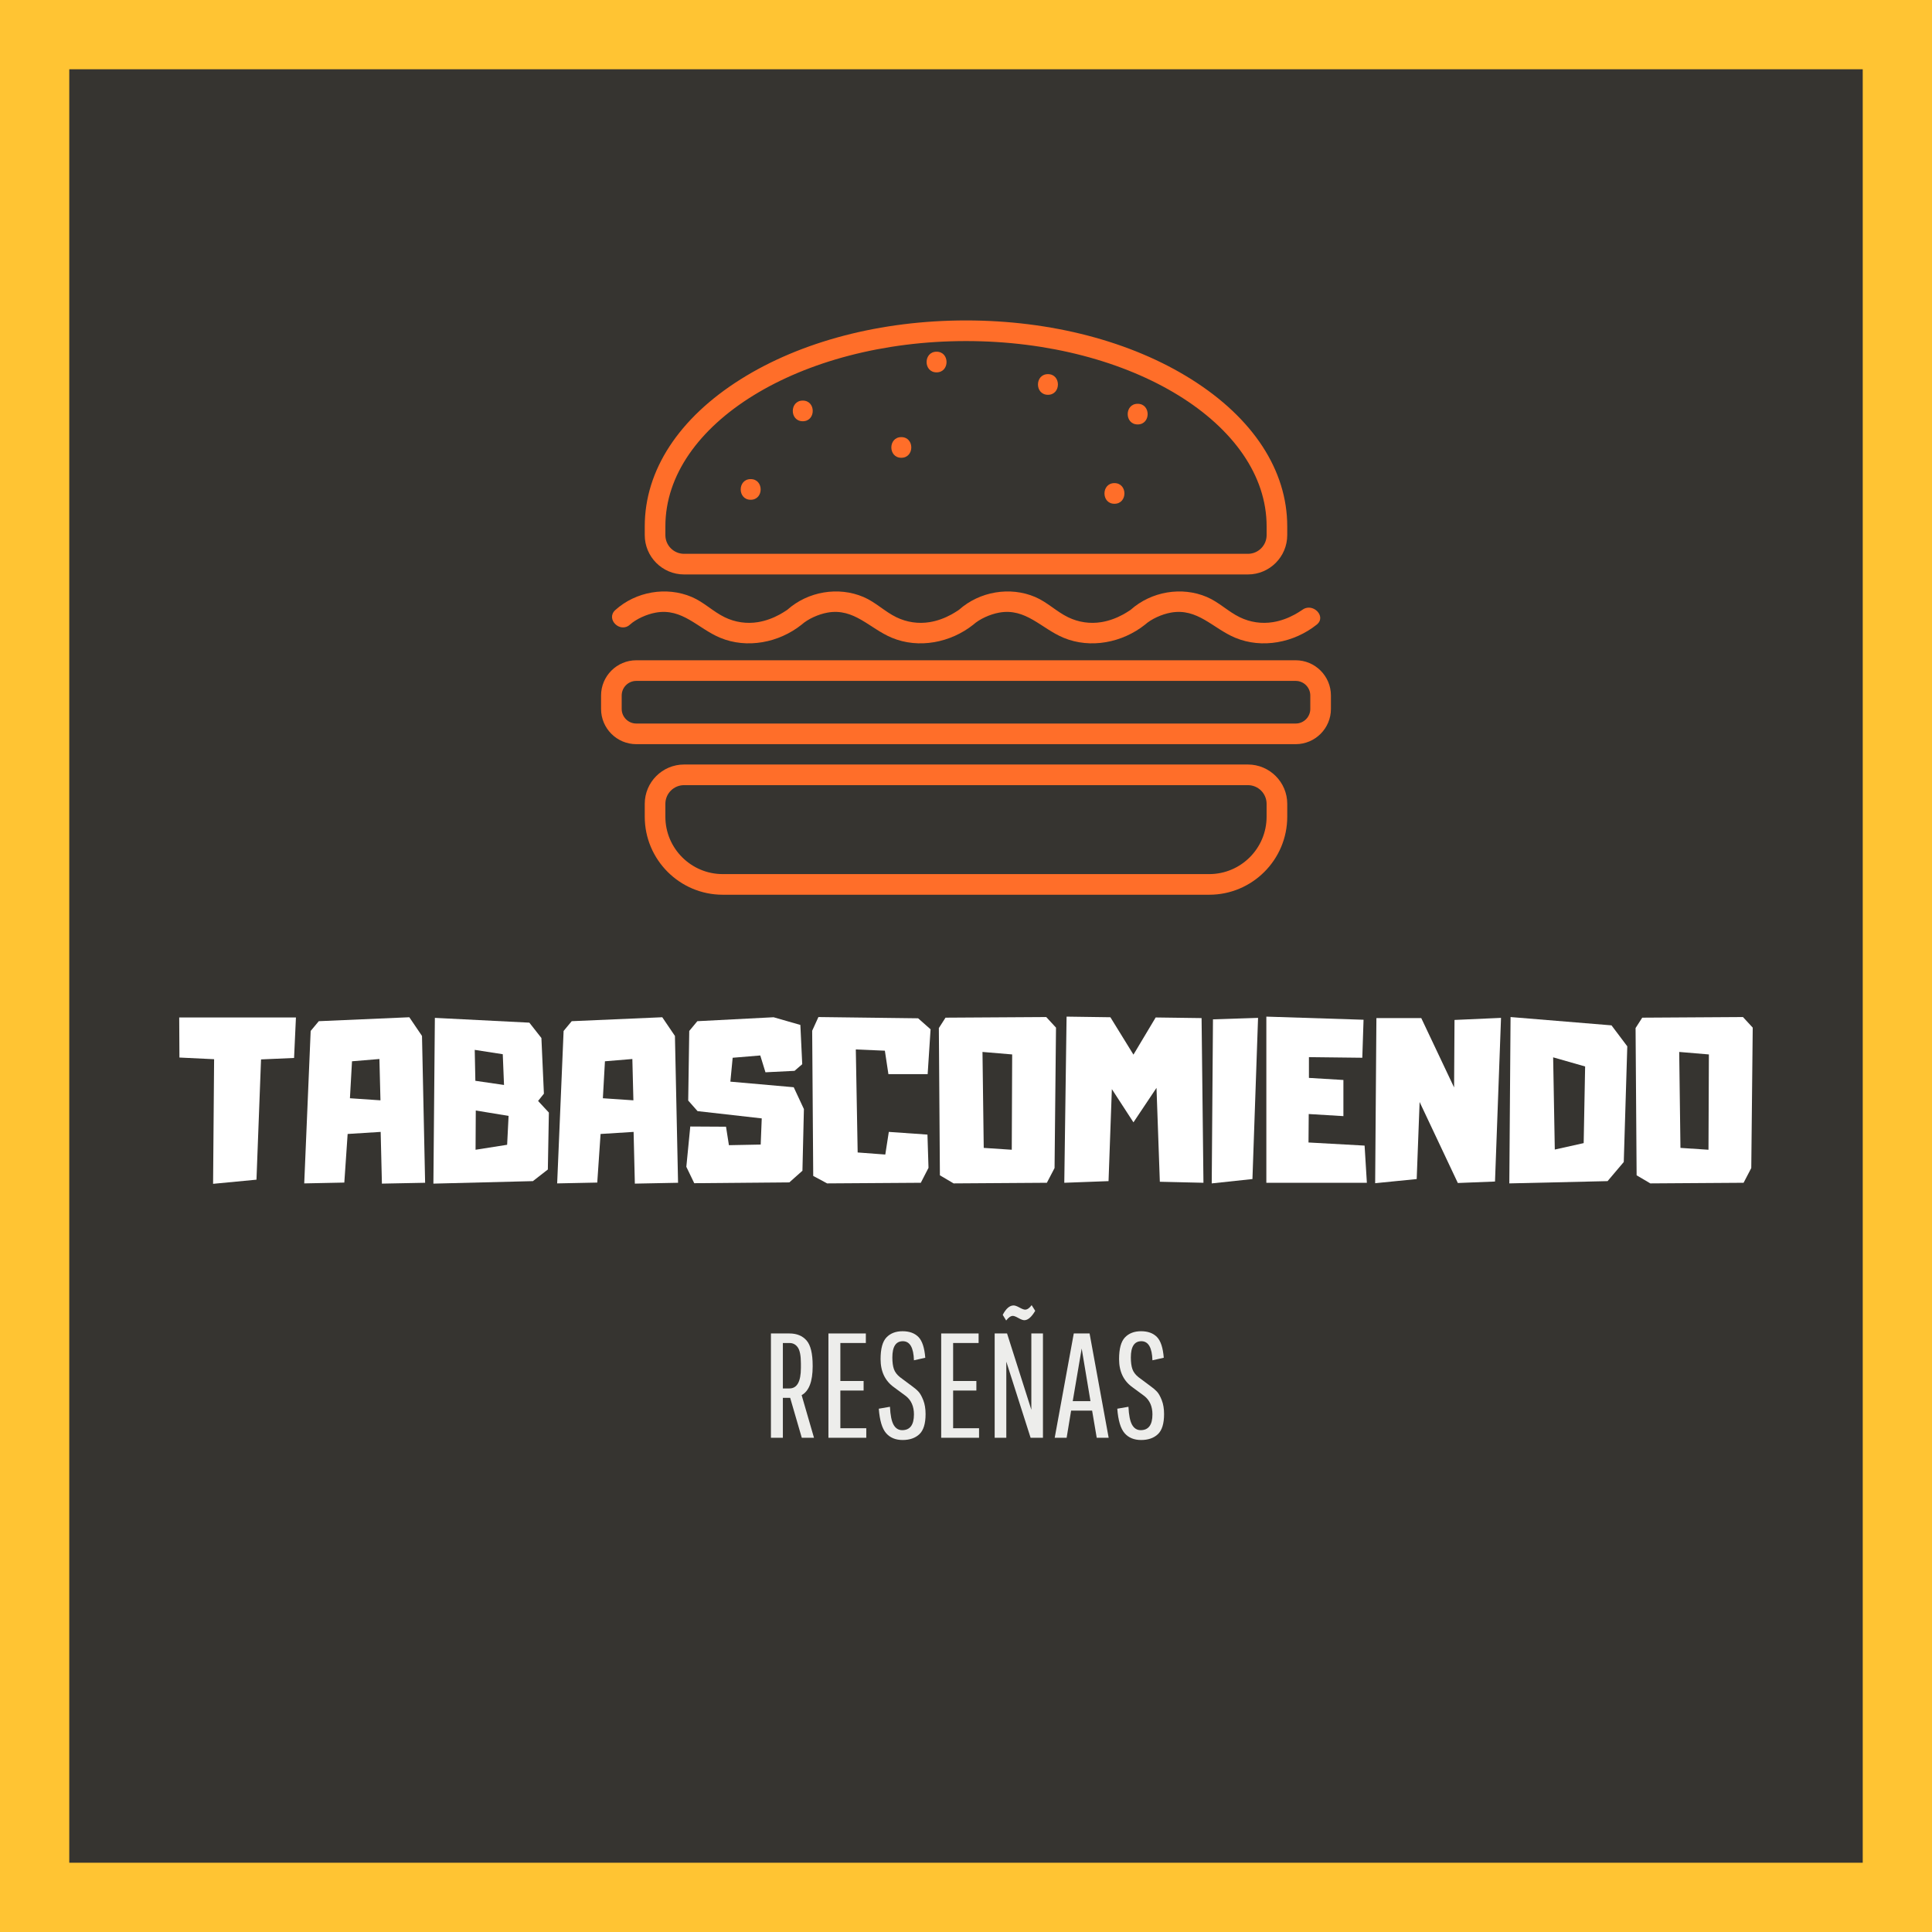 <svg xmlns="http://www.w3.org/2000/svg" version="1.1" xmlns:xlink="http://www.w3.org/1999/xlink" xmlns:svgjs="http://svgjs.dev/svgjs" width="2000" height="2000"><rect width="100%" height="100%" fill="#808080" stroke="none"/><svg xmlns="http://www.w3.org/2000/svg" xmlns:xlink="http://www.w3.org/1999/xlink" width="2000" zoomAndPan="magnify" viewBox="0 0 1500 1500" height="2000" preserveAspectRatio="xMidYMid meet" version="1.0"><defs><g></g><clipPath id="SvgjsClipPath1017"><path d="M 53.781 53.781 L 1446.219 53.781 L 1446.219 1446.219 L 53.781 1446.219 Z M 53.781 53.781 " clip-rule="nonzero"></path></clipPath><clipPath id="SvgjsClipPath1016"><path d="M 750 53.781 C 365.488 53.781 53.781 365.488 53.781 750 C 53.781 1134.512 365.488 1446.219 750 1446.219 C 1134.512 1446.219 1446.219 1134.512 1446.219 750 C 1446.219 365.488 1134.512 53.781 750 53.781 Z M 750 53.781 " clip-rule="nonzero"></path></clipPath><clipPath id="SvgjsClipPath1015"><path d="M 466.66 248.785 L 1033.32 248.785 L 1033.32 694.668 L 466.66 694.668 Z M 466.66 248.785 " clip-rule="nonzero"></path></clipPath></defs><rect x="-150" width="1800" fill="#ffffff" y="-150" height="1800" fill-opacity="1"></rect><rect x="-150" width="1800" fill="#ffc433" y="-150" height="1800" fill-opacity="1"></rect><g clip-path="url(#c4c5d260b3)"><g clip-path="url(#b79583968d)"><path fill="#363430" d="M 53.781 53.781 L 1446.219 53.781 L 1446.219 1446.219 L 53.781 1446.219 Z M 53.781 53.781 " fill-opacity="1" fill-rule="nonzero"></path></g></g><g clip-path="url(#aef4f405c5)"><path fill="#ff6e29" d="M 883.285 329.535 C 893.617 329.535 893.617 313.5 883.285 313.5 C 872.973 313.5 872.953 329.535 883.285 329.535 Z M 623.262 327.059 C 633.586 327.059 633.602 311.016 623.262 311.016 C 612.945 311.016 612.93 327.059 623.262 327.059 Z M 582.832 388.02 C 593.148 388.02 593.164 371.977 582.832 371.977 C 572.508 371.977 572.492 388.02 582.832 388.02 Z M 699.777 355.41 C 710.09 355.41 710.129 339.375 699.777 339.375 C 689.465 339.375 689.445 355.41 699.777 355.41 Z M 727.148 289.105 C 737.48 289.105 737.48 273.062 727.148 273.062 C 716.836 273.062 716.816 289.105 727.148 289.105 Z M 865.25 391.133 C 875.582 391.133 875.602 375.09 865.25 375.09 C 854.938 375.09 854.918 391.133 865.25 391.133 Z M 813.629 306.523 C 823.941 306.523 823.961 290.48 813.629 290.48 C 803.297 290.48 803.277 306.523 813.629 306.523 Z M 749.996 264.805 C 621.301 264.805 516.602 329.301 516.602 408.582 L 516.598 415.473 C 516.598 423.473 523.105 429.98 531.109 429.98 L 968.898 429.98 C 976.891 429.98 983.398 423.473 983.398 415.473 L 983.398 408.582 C 983.398 329.301 878.695 264.805 750.004 264.805 Z M 968.891 446 L 531.102 446 C 514.273 446 500.582 432.305 500.582 415.473 L 500.582 408.582 C 500.582 365.188 527.027 324.656 575.035 294.473 C 621.891 265.008 684.02 248.785 749.996 248.785 C 815.973 248.785 878.105 265.008 924.961 294.473 C 972.977 324.656 999.406 365.188 999.406 408.582 L 999.406 415.473 C 999.406 432.305 985.711 446 968.891 446 Z M 1010.922 473.648 C 1011.98 472.828 1011.621 473.148 1010.441 473.93 C 1008.758 475.031 1007.055 476.09 1005.293 477.07 C 1000.047 479.934 994.32 482.059 988.395 483.02 C 979.586 484.461 970.613 483.141 962.586 479.234 C 953.492 474.828 946.426 467.52 937.035 463.516 C 917.492 455.148 893.844 459.23 877.926 473.387 C 877.746 473.527 877.484 473.707 877.145 473.93 C 875.461 475.031 873.762 476.09 872 477.07 C 866.754 479.934 861.004 482.059 855.098 483.02 C 846.289 484.461 837.316 483.141 829.289 479.234 C 820.199 474.828 813.109 467.52 803.738 463.516 C 784.195 455.148 760.547 459.23 744.629 473.387 C 744.449 473.527 744.188 473.707 743.848 473.93 C 742.168 475.031 740.445 476.09 738.684 477.07 C 733.438 479.934 727.711 482.059 721.805 483.02 C 712.992 484.461 704.004 483.141 695.973 479.234 C 686.883 474.828 679.812 467.52 670.441 463.516 C 650.887 455.148 627.234 459.23 611.332 473.387 C 611.145 473.527 610.887 473.707 610.543 473.93 C 608.855 475.031 607.156 476.09 605.383 477.07 C 600.141 479.934 594.398 482.059 588.496 483.02 C 579.688 484.461 570.699 483.141 562.676 479.234 C 553.594 474.828 546.516 467.52 537.137 463.516 C 517.457 455.105 493.617 459.27 477.715 473.648 C 470.043 480.598 481.418 491.891 489.059 484.98 C 493.922 480.598 502.098 476.891 509.176 475.629 C 529.824 471.906 541.797 487.906 559.078 495.133 C 580.023 503.883 604.82 498.957 622.363 484.98 C 627.23 480.598 635.402 476.891 642.473 475.629 C 663.129 471.906 675.109 487.906 692.387 495.133 C 713.332 503.883 738.121 498.957 755.664 484.98 C 760.527 480.598 768.699 476.891 775.785 475.629 C 796.43 471.906 808.402 487.906 825.684 495.133 C 846.629 503.883 871.418 498.957 888.977 484.98 C 893.844 480.598 901.992 476.891 909.082 475.629 C 929.746 471.906 941.719 487.906 959 495.133 C 979.926 503.883 1004.734 498.957 1022.273 484.98 C 1030.344 478.555 1018.93 467.281 1010.922 473.648 Z M 494.016 528.652 C 487.77 528.652 482.684 533.738 482.684 539.984 L 482.684 550.418 C 482.684 556.664 487.77 561.75 494.016 561.75 L 1005.977 561.75 C 1012.223 561.75 1017.309 556.664 1017.309 550.418 L 1017.309 539.984 C 1017.309 533.738 1012.223 528.652 1005.977 528.652 Z M 1005.977 577.77 L 494.016 577.77 C 478.938 577.77 466.664 565.516 466.664 550.418 L 466.664 539.984 C 466.664 524.906 478.938 512.633 494.016 512.633 L 1005.977 512.633 C 1021.051 512.633 1033.328 524.906 1033.328 539.984 L 1033.328 550.418 C 1033.328 565.516 1021.051 577.77 1005.977 577.77 Z M 531.102 609.586 C 523.098 609.586 516.59 616.094 516.59 624.082 L 516.59 634.117 C 516.59 658.664 536.566 678.648 561.129 678.648 L 938.848 678.648 C 963.418 678.648 983.379 658.664 983.379 634.117 L 983.379 624.082 C 983.379 616.094 976.871 609.586 968.883 609.586 Z M 938.855 694.668 L 561.137 694.668 C 527.746 694.668 500.582 667.496 500.582 634.117 L 500.582 624.082 C 500.582 607.266 514.273 593.566 531.109 593.566 L 968.898 593.566 C 985.719 593.566 999.414 607.266 999.414 624.082 L 999.414 634.117 C 999.414 667.496 972.262 694.668 938.863 694.668 " fill-opacity="1" fill-rule="nonzero"></path></g><g fill="#ffffff" fill-opacity="1"><g transform="translate(135.922, 918.632)"><g><path d="M 3.219 -128.672 L 93.844 -128.672 L 92.391 -97.234 L 66.75 -96.109 L 63.203 -2.734 L 29.516 0.484 L 30.312 -96.266 L 3.391 -97.562 Z M 3.219 -128.672 "></path></g></g></g><g fill="#ffffff" fill-opacity="1"><g transform="translate(232.984, 918.632)"><g><path d="M 94.656 -114.328 L 97.078 -0.328 L 63.531 0.328 L 62.562 -39.828 L 36.922 -38.219 L 34.344 -0.484 L 3.219 0.156 L 8.219 -118.203 L 14.516 -125.781 L 84.812 -128.844 Z M 62.406 -64.344 L 61.594 -96.422 L 40.312 -94.656 L 38.703 -65.953 Z M 62.406 -64.344 "></path></g></g></g><g fill="#ffffff" fill-opacity="1"><g transform="translate(333.27, 918.632)"><g><path d="M 84.5 -63.859 L 92.875 -54.828 L 92.078 -10.641 L 80.469 -1.609 L 3.219 0.328 L 4.359 -128.359 L 77.719 -124.641 L 87.078 -112.719 L 89.016 -69.5 Z M 58.047 -76.266 L 57.078 -100.141 L 35.312 -103.516 L 35.797 -79.5 Z M 61.594 -52.25 L 36.125 -56.438 L 35.953 -25.969 L 60.469 -29.828 Z M 61.594 -52.25 "></path></g></g></g><g fill="#ffffff" fill-opacity="1"><g transform="translate(429.363, 918.632)"><g><path d="M 94.656 -114.328 L 97.078 -0.328 L 63.531 0.328 L 62.562 -39.828 L 36.922 -38.219 L 34.344 -0.484 L 3.219 0.156 L 8.219 -118.203 L 14.516 -125.781 L 84.812 -128.844 Z M 62.406 -64.344 L 61.594 -96.422 L 40.312 -94.656 L 38.703 -65.953 Z M 62.406 -64.344 "></path></g></g></g><g fill="#ffffff" fill-opacity="1"><g transform="translate(529.649, 918.632)"><g><path d="M 86.594 -74.5 L 94.5 -57.562 L 93.359 -9.672 L 83.203 -0.641 L 9.359 0 L 3.219 -12.734 L 6.281 -44.016 L 34.031 -43.859 L 36.281 -29.516 L 60.953 -30 L 61.766 -50.312 L 11.938 -55.953 L 4.672 -64.172 L 5.484 -118.203 L 11.766 -125.781 L 70.953 -128.844 L 91.75 -122.875 L 93.203 -92.391 L 87.234 -87.234 L 64.656 -86.109 L 60.625 -99.172 L 39.188 -97.391 L 37.406 -78.844 Z M 86.594 -74.5 "></path></g></g></g><g fill="#ffffff" fill-opacity="1"><g transform="translate(627.355, 918.632)"><g><path d="M 62.719 -39.828 L 92.719 -37.734 L 93.531 -11.938 L 87.562 -0.328 L 14.828 0.156 L 4.031 -5.641 L 3.219 -118.359 L 8.062 -129 L 85.469 -128.031 L 95.141 -119.484 L 92.875 -84.656 L 62.406 -84.656 L 59.656 -102.875 L 37.094 -103.844 L 38.531 -23.859 L 59.984 -22.25 Z M 62.719 -39.828 "></path></g></g></g><g fill="#ffffff" fill-opacity="1"><g transform="translate(725.706, 918.632)"><g><path d="M 86.594 -129 L 94.172 -120.781 L 93.047 -11.766 L 87.078 -0.328 L 14.672 0.156 L 4.031 -6.125 L 3.219 -120.453 L 8.391 -128.516 Z M 37.094 -101.906 L 38.062 -27.406 L 59.828 -25.969 L 60.141 -99.969 Z M 37.094 -101.906 "></path></g></g></g><g fill="#ffffff" fill-opacity="1"><g transform="translate(823.09, 918.632)"><g><path d="M 109.812 -128.188 L 111.266 -0.328 L 77.406 -1.125 L 74.812 -74.016 L 56.922 -47.25 L 40.156 -73.047 L 37.578 -1.609 L 3.219 -0.328 L 5 -129.328 L 39.016 -128.844 L 56.922 -99.812 L 74.172 -128.672 Z M 109.812 -128.188 "></path></g></g></g><g fill="#ffffff" fill-opacity="1"><g transform="translate(937.564, 918.632)"><g><path d="M 4.188 -127.219 L 39.188 -128.359 L 34.828 -3.219 L 3.219 0.156 Z M 4.188 -127.219 "></path></g></g></g><g fill="#ffffff" fill-opacity="1"><g transform="translate(979.968, 918.632)"><g><path d="M 79.5 -29.188 L 81.266 -0.328 L 3.219 -0.328 L 3.219 -129.328 L 78.688 -126.906 L 77.719 -97.391 L 36.281 -97.875 L 36.281 -81.75 L 63.047 -80.141 L 63.047 -52.078 L 36.125 -53.703 L 35.953 -31.609 Z M 79.5 -29.188 "></path></g></g></g><g fill="#ffffff" fill-opacity="1"><g transform="translate(1064.453, 918.632)"><g><path d="M 64.828 -126.75 L 100.938 -128.359 L 96.266 -1.297 L 67.406 -0.156 L 37.734 -63.047 L 35.469 -3.219 L 3.219 0 L 4.188 -128.188 L 39.016 -128.188 L 64.5 -74.344 Z M 64.828 -126.75 "></path></g></g></g><g fill="#ffffff" fill-opacity="1"><g transform="translate(1168.609, 918.632)"><g><path d="M 82.562 -122.547 L 94.812 -106.266 L 92.078 -16.453 L 79.5 -1.609 L 3.219 0.156 L 4.188 -129 Z M 37.25 -97.719 L 38.531 -26.125 L 60.953 -31.125 L 62.078 -90.625 Z M 37.25 -97.719 "></path></g></g></g><g fill="#ffffff" fill-opacity="1"><g transform="translate(1266.637, 918.632)"><g><path d="M 86.594 -129 L 94.172 -120.781 L 93.047 -11.766 L 87.078 -0.328 L 14.672 0.156 L 4.031 -6.125 L 3.219 -120.453 L 8.391 -128.516 Z M 37.094 -101.906 L 38.062 -27.406 L 59.828 -25.969 L 60.141 -99.969 Z M 37.094 -101.906 "></path></g></g></g><g fill="#ededeb" fill-opacity="1"><g transform="translate(591.266, 1116.28)"><g><path d="M 7.281 0 L 7.281 -80.984 L 21.641 -80.984 C 27.336 -80.984 31.77 -79.172 34.938 -75.547 C 38.102 -71.922 39.688 -65.406 39.688 -56 L 39.688 -55.422 C 39.688 -43.691 36.832 -36.25 31.125 -33.094 L 40.719 0 L 31.234 0 L 22.219 -31 L 16.547 -31 L 16.547 0 Z M 30.547 -54.25 L 30.547 -57.734 C 30.547 -63.672 29.754 -67.797 28.172 -70.109 C 26.586 -72.422 24.41 -73.578 21.641 -73.578 L 16.547 -73.578 L 16.547 -38.297 L 21.641 -38.297 C 27.578 -38.297 30.547 -43.613 30.547 -54.25 Z M 30.547 -54.25 "></path></g></g></g><g fill="#ededeb" fill-opacity="1"><g transform="translate(635.909, 1116.28)"><g><path d="M 16.547 -36.672 L 16.547 -7.406 L 36.672 -7.406 L 36.672 0 L 7.281 0 L 7.281 -80.984 L 36.328 -80.984 L 36.328 -73.578 L 16.547 -73.578 L 16.547 -44.078 L 34.594 -44.078 L 34.594 -36.672 Z M 16.547 -36.672 "></path></g></g></g><g fill="#ededeb" fill-opacity="1"><g transform="translate(677.429, 1116.28)"><g><path d="M 32.156 -18.156 C 32.156 -24.332 30.07 -29.078 25.906 -32.391 L 16.656 -39.219 C 9.719 -44.156 6.25 -51.441 6.25 -61.078 C 6.25 -69.098 7.77 -74.707 10.812 -77.906 C 13.863 -81.113 18.031 -82.719 23.312 -82.719 C 28.594 -82.719 32.695 -81.234 35.625 -78.266 C 38.562 -75.297 40.336 -69.914 40.953 -62.125 L 32.156 -60.156 C 31.852 -70.031 28.984 -74.969 23.547 -74.969 C 18.109 -74.969 15.391 -70.766 15.391 -62.359 C 15.391 -58.648 15.789 -55.641 16.594 -53.328 C 17.406 -51.016 18.969 -48.93 21.281 -47.078 L 30.422 -40.266 C 32.586 -38.723 34.32 -37.254 35.625 -35.859 C 36.938 -34.473 38.191 -32.254 39.391 -29.203 C 40.586 -26.16 41.188 -22.555 41.188 -18.391 C 41.188 -10.984 39.582 -5.773 36.375 -2.766 C 33.176 0.234 28.836 1.734 23.359 1.734 C 17.891 1.734 13.613 -0.035 10.531 -3.578 C 7.445 -7.129 5.555 -13.457 4.859 -22.562 L 13.531 -24.062 C 13.844 -17.508 14.785 -12.844 16.359 -10.062 C 17.941 -7.289 20.16 -5.906 23.016 -5.906 C 29.109 -5.906 32.156 -9.988 32.156 -18.156 Z M 32.156 -18.156 "></path></g></g></g><g fill="#ededeb" fill-opacity="1"><g transform="translate(723.46, 1116.28)"><g><path d="M 16.547 -36.672 L 16.547 -7.406 L 36.672 -7.406 L 36.672 0 L 7.281 0 L 7.281 -80.984 L 36.328 -80.984 L 36.328 -73.578 L 16.547 -73.578 L 16.547 -44.078 L 34.594 -44.078 L 34.594 -36.672 Z M 16.547 -36.672 "></path></g></g></g><g fill="#ededeb" fill-opacity="1"><g transform="translate(764.981, 1116.28)"><g><path d="M 16.312 0 L 7.281 0 L 7.281 -80.984 L 16.891 -80.984 L 35.75 -21.75 L 35.75 -80.984 L 44.766 -80.984 L 44.766 0 L 35.172 0 L 16.312 -59.109 Z M 30.312 -91.281 C 29.227 -91.281 27.703 -91.836 25.734 -92.953 C 23.773 -94.066 22.332 -94.625 21.406 -94.625 C 19.781 -94.625 18.047 -93.43 16.203 -91.047 L 13.531 -95.438 C 16.082 -100.301 18.898 -102.734 21.984 -102.734 C 23.055 -102.734 24.578 -102.191 26.547 -101.109 C 28.516 -100.023 29.961 -99.484 30.891 -99.484 C 32.586 -99.484 34.285 -100.645 35.984 -102.969 L 38.75 -98.562 C 35.895 -93.707 33.082 -91.281 30.312 -91.281 Z M 30.312 -91.281 "></path></g></g></g><g fill="#ededeb" fill-opacity="1"><g transform="translate(817.026, 1116.28)"><g><path d="M 34.469 0 L 30.891 -21.062 L 14.578 -21.062 L 11.109 0 L 1.844 0 L 16.656 -80.984 L 28.922 -80.984 L 43.734 0 Z M 22.797 -69.297 L 15.844 -28.453 L 29.609 -28.453 Z M 22.797 -69.297 "></path></g></g></g><g fill="#ededeb" fill-opacity="1"><g transform="translate(862.594, 1116.28)"><g><path d="M 32.156 -18.156 C 32.156 -24.332 30.07 -29.078 25.906 -32.391 L 16.656 -39.219 C 9.719 -44.156 6.25 -51.441 6.25 -61.078 C 6.25 -69.098 7.77 -74.707 10.812 -77.906 C 13.863 -81.113 18.031 -82.719 23.312 -82.719 C 28.594 -82.719 32.695 -81.234 35.625 -78.266 C 38.562 -75.297 40.336 -69.914 40.953 -62.125 L 32.156 -60.156 C 31.852 -70.031 28.984 -74.969 23.547 -74.969 C 18.109 -74.969 15.391 -70.766 15.391 -62.359 C 15.391 -58.648 15.789 -55.641 16.594 -53.328 C 17.406 -51.016 18.969 -48.93 21.281 -47.078 L 30.422 -40.266 C 32.586 -38.723 34.32 -37.254 35.625 -35.859 C 36.938 -34.473 38.191 -32.254 39.391 -29.203 C 40.586 -26.16 41.188 -22.555 41.188 -18.391 C 41.188 -10.984 39.582 -5.773 36.375 -2.766 C 33.176 0.234 28.836 1.734 23.359 1.734 C 17.891 1.734 13.613 -0.035 10.531 -3.578 C 7.445 -7.129 5.555 -13.457 4.859 -22.562 L 13.531 -24.062 C 13.844 -17.508 14.785 -12.844 16.359 -10.062 C 17.941 -7.289 20.16 -5.906 23.016 -5.906 C 29.109 -5.906 32.156 -9.988 32.156 -18.156 Z M 32.156 -18.156 "></path></g></g></g></svg><style>@media (prefers-color-scheme: light) { :root { filter: none; } }
@media (prefers-color-scheme: dark) { :root { filter: none; } }
</style></svg>
